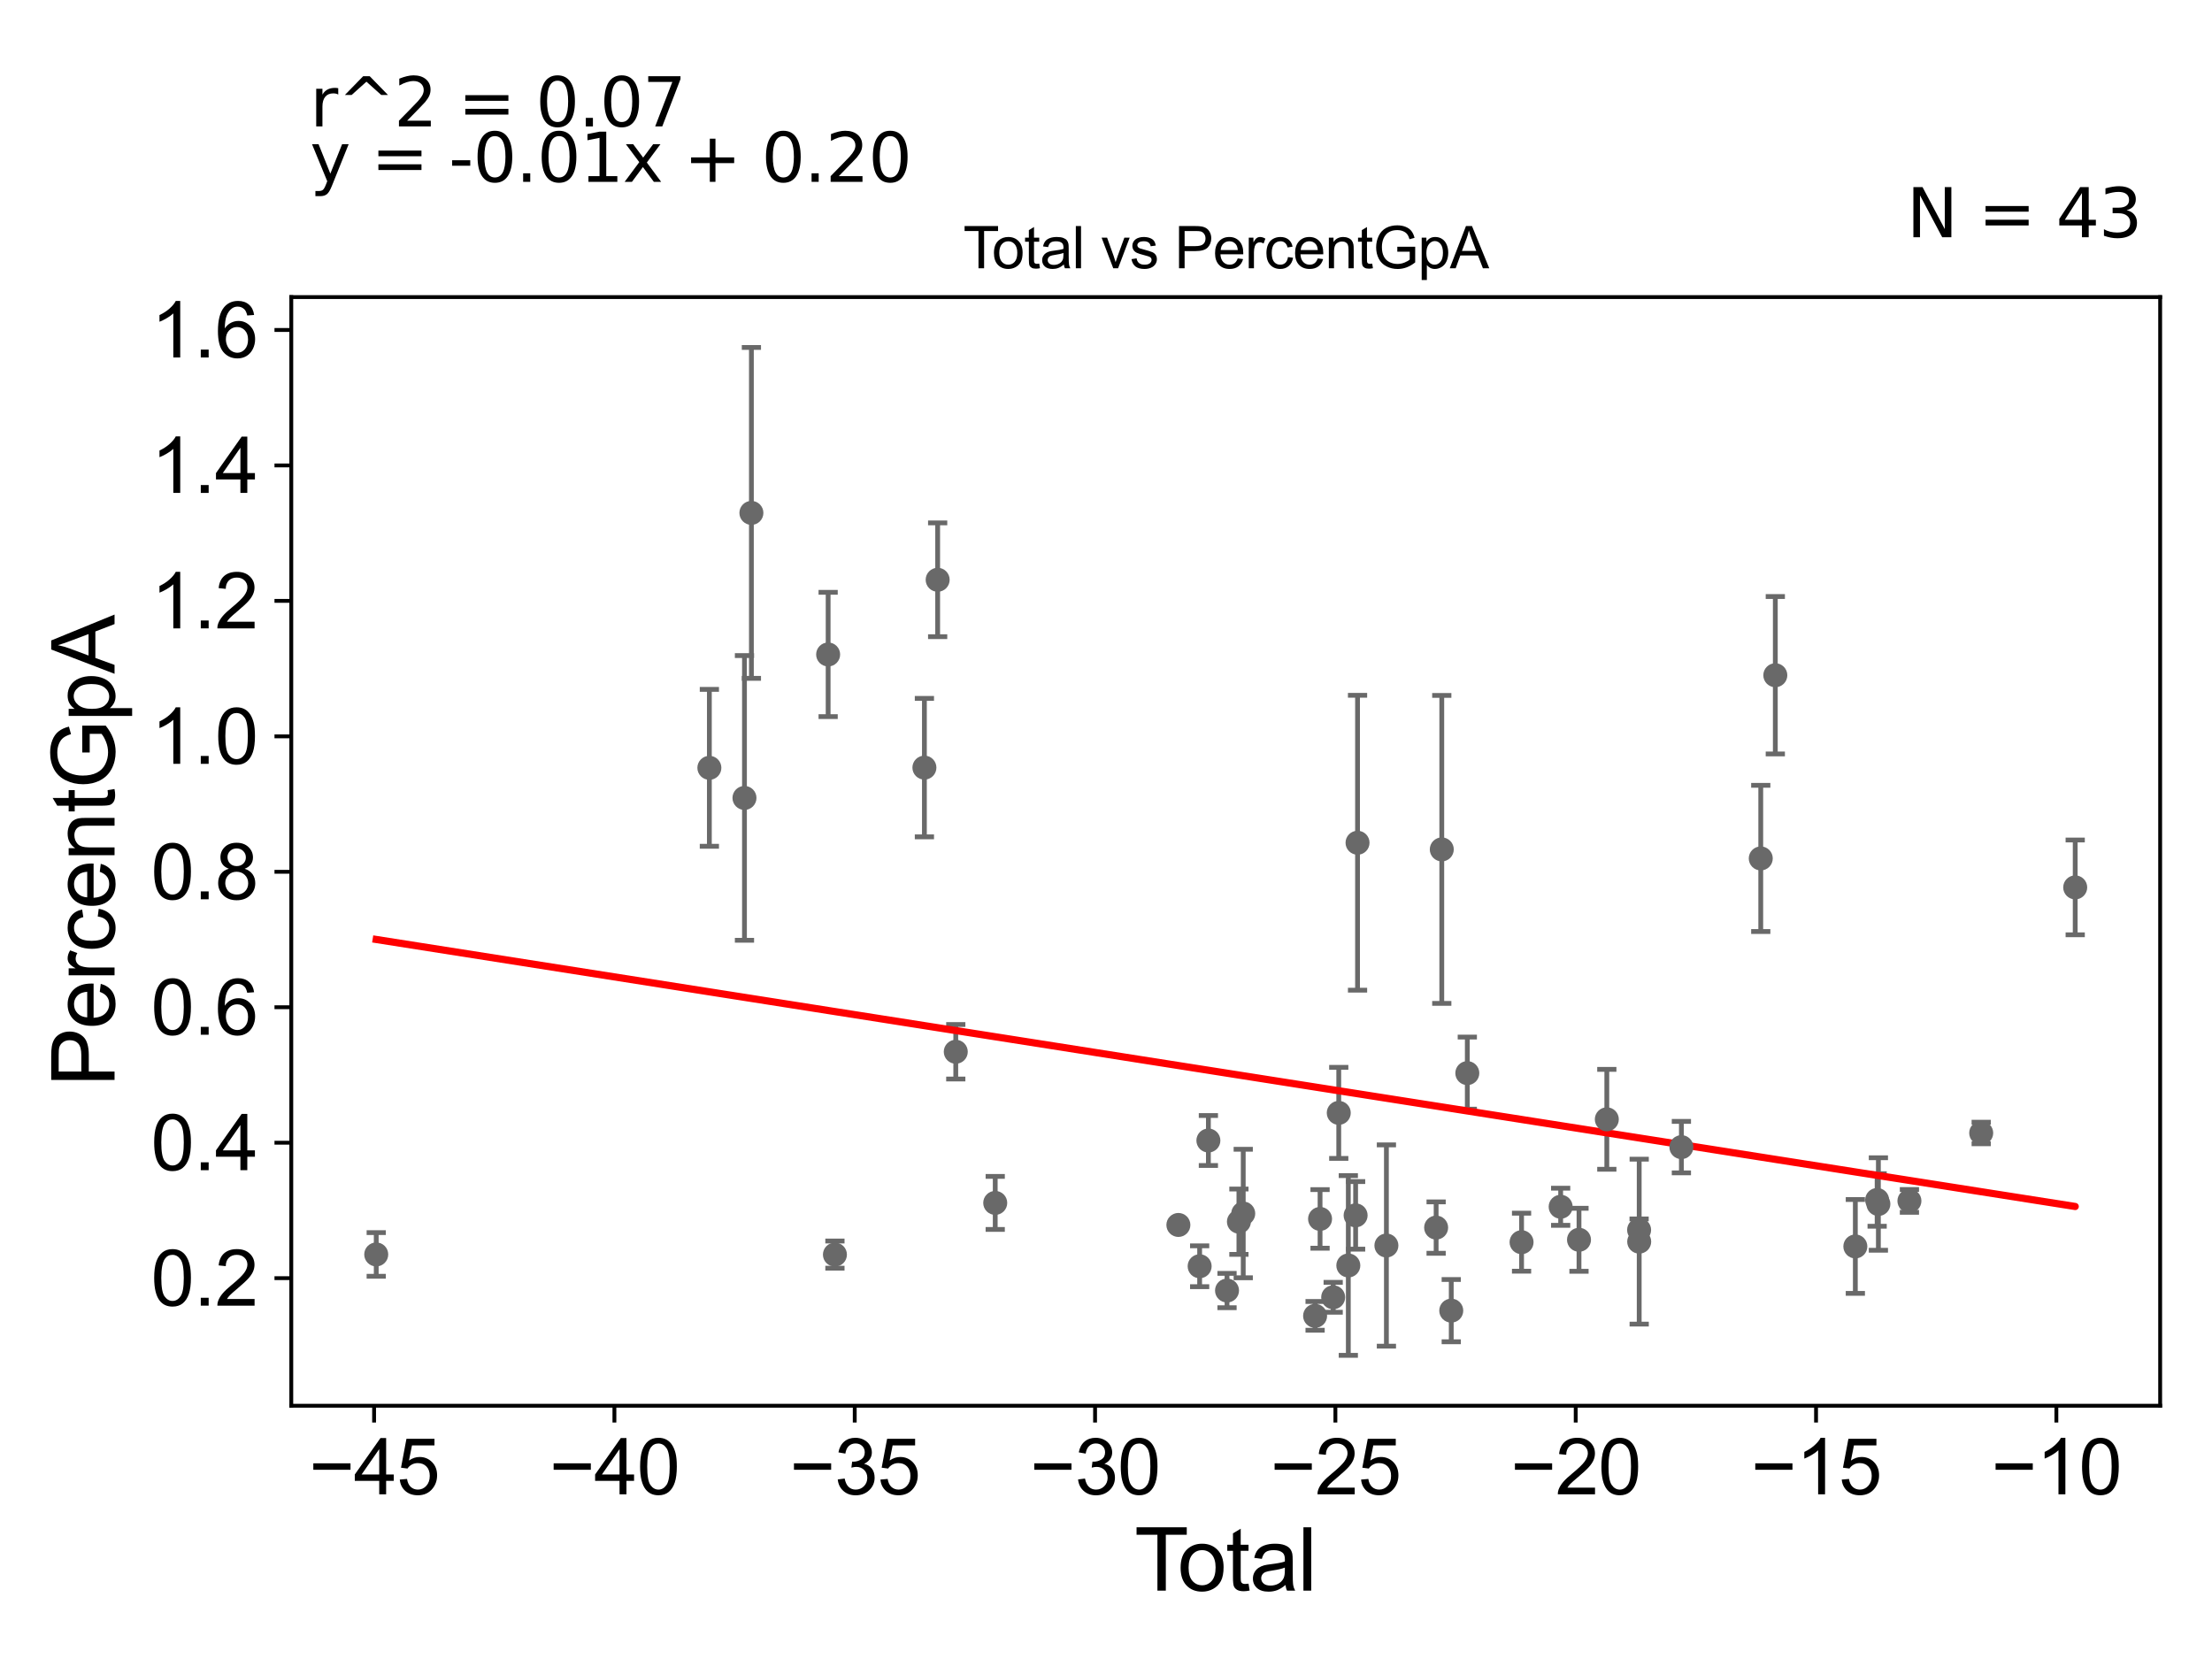 <?xml version="1.0" encoding="utf-8" standalone="no"?>
<!DOCTYPE svg PUBLIC "-//W3C//DTD SVG 1.1//EN"
  "http://www.w3.org/Graphics/SVG/1.1/DTD/svg11.dtd">
<svg xmlns:xlink="http://www.w3.org/1999/xlink" width="460.8pt" height="345.6pt" viewBox="0 0 460.8 345.6" xmlns="http://www.w3.org/2000/svg" version="1.1">
 <defs>
  <style type="text/css">*{stroke-linejoin: round; stroke-linecap: butt}</style>
 </defs>
 <g id="figure_1">
  <g id="patch_1">
   <path d="M 0 345.6 
L 460.8 345.6 
L 460.8 0 
L 0 0 
z
" style="fill: #ffffff"/>
  </g>
  <g id="axes_1">
   <g id="patch_2">
    <path d="M 60.68 292.84 
L 450 292.84 
L 450 61.886 
L 60.68 61.886 
z
" style="fill: #ffffff"/>
   </g>
   <g id="PathCollection_1">
    <defs>
     <path id="mb27784fb75" d="M 0 1.118 
C 0.297 1.118 0.581 1 0.791 0.791 
C 1 0.581 1.118 0.297 1.118 0 
C 1.118 -0.297 1 -0.581 0.791 -0.791 
C 0.581 -1 0.297 -1.118 0 -1.118 
C -0.297 -1.118 -0.581 -1 -0.791 -0.791 
C -1 -0.581 -1.118 -0.297 -1.118 0 
C -1.118 0.297 -1 0.581 -0.791 0.791 
C -0.581 1 -0.297 1.118 0 1.118 
z
" style="stroke: #696969"/>
    </defs>
    <g clip-path="url(#p2abc0eb15f)">
     <use xlink:href="#mb27784fb75" x="78.376" y="261.323" style="fill: #696969; stroke: #696969"/>
     <use xlink:href="#mb27784fb75" x="274.993" y="253.922" style="fill: #696969; stroke: #696969"/>
     <use xlink:href="#mb27784fb75" x="328.934" y="258.268" style="fill: #696969; stroke: #696969"/>
     <use xlink:href="#mb27784fb75" x="325.114" y="251.39" style="fill: #696969; stroke: #696969"/>
     <use xlink:href="#mb27784fb75" x="316.97" y="258.77" style="fill: #696969; stroke: #696969"/>
     <use xlink:href="#mb27784fb75" x="245.478" y="255.181" style="fill: #696969; stroke: #696969"/>
     <use xlink:href="#mb27784fb75" x="305.668" y="223.55" style="fill: #696969; stroke: #696969"/>
     <use xlink:href="#mb27784fb75" x="302.322" y="273.028" style="fill: #696969; stroke: #696969"/>
     <use xlink:href="#mb27784fb75" x="300.349" y="176.947" style="fill: #696969; stroke: #696969"/>
     <use xlink:href="#mb27784fb75" x="249.908" y="263.782" style="fill: #696969; stroke: #696969"/>
     <use xlink:href="#mb27784fb75" x="334.729" y="233.174" style="fill: #696969; stroke: #696969"/>
     <use xlink:href="#mb27784fb75" x="299.173" y="255.729" style="fill: #696969; stroke: #696969"/>
     <use xlink:href="#mb27784fb75" x="251.729" y="237.589" style="fill: #696969; stroke: #696969"/>
     <use xlink:href="#mb27784fb75" x="282.801" y="175.56" style="fill: #696969; stroke: #696969"/>
     <use xlink:href="#mb27784fb75" x="255.612" y="268.841" style="fill: #696969; stroke: #696969"/>
     <use xlink:href="#mb27784fb75" x="282.4" y="253.182" style="fill: #696969; stroke: #696969"/>
     <use xlink:href="#mb27784fb75" x="258.089" y="254.5" style="fill: #696969; stroke: #696969"/>
     <use xlink:href="#mb27784fb75" x="280.88" y="263.62" style="fill: #696969; stroke: #696969"/>
     <use xlink:href="#mb27784fb75" x="258.989" y="252.801" style="fill: #696969; stroke: #696969"/>
     <use xlink:href="#mb27784fb75" x="278.888" y="231.832" style="fill: #696969; stroke: #696969"/>
     <use xlink:href="#mb27784fb75" x="277.726" y="270.248" style="fill: #696969; stroke: #696969"/>
     <use xlink:href="#mb27784fb75" x="288.814" y="259.463" style="fill: #696969; stroke: #696969"/>
     <use xlink:href="#mb27784fb75" x="207.324" y="250.589" style="fill: #696969; stroke: #696969"/>
     <use xlink:href="#mb27784fb75" x="273.959" y="274.119" style="fill: #696969; stroke: #696969"/>
     <use xlink:href="#mb27784fb75" x="172.517" y="136.338" style="fill: #696969; stroke: #696969"/>
     <use xlink:href="#mb27784fb75" x="156.53" y="106.847" style="fill: #696969; stroke: #696969"/>
     <use xlink:href="#mb27784fb75" x="366.799" y="178.825" style="fill: #696969; stroke: #696969"/>
     <use xlink:href="#mb27784fb75" x="155.087" y="166.223" style="fill: #696969; stroke: #696969"/>
     <use xlink:href="#mb27784fb75" x="173.93" y="261.357" style="fill: #696969; stroke: #696969"/>
     <use xlink:href="#mb27784fb75" x="391.042" y="249.977" style="fill: #696969; stroke: #696969"/>
     <use xlink:href="#mb27784fb75" x="147.775" y="159.953" style="fill: #696969; stroke: #696969"/>
     <use xlink:href="#mb27784fb75" x="391.303" y="250.818" style="fill: #696969; stroke: #696969"/>
     <use xlink:href="#mb27784fb75" x="350.264" y="238.968" style="fill: #696969; stroke: #696969"/>
     <use xlink:href="#mb27784fb75" x="369.831" y="140.664" style="fill: #696969; stroke: #696969"/>
     <use xlink:href="#mb27784fb75" x="397.768" y="250.171" style="fill: #696969; stroke: #696969"/>
     <use xlink:href="#mb27784fb75" x="341.475" y="258.656" style="fill: #696969; stroke: #696969"/>
     <use xlink:href="#mb27784fb75" x="192.571" y="159.91" style="fill: #696969; stroke: #696969"/>
     <use xlink:href="#mb27784fb75" x="412.72" y="236.022" style="fill: #696969; stroke: #696969"/>
     <use xlink:href="#mb27784fb75" x="195.332" y="120.779" style="fill: #696969; stroke: #696969"/>
     <use xlink:href="#mb27784fb75" x="432.304" y="184.861" style="fill: #696969; stroke: #696969"/>
     <use xlink:href="#mb27784fb75" x="199.105" y="219.102" style="fill: #696969; stroke: #696969"/>
     <use xlink:href="#mb27784fb75" x="341.455" y="256.218" style="fill: #696969; stroke: #696969"/>
     <use xlink:href="#mb27784fb75" x="386.502" y="259.656" style="fill: #696969; stroke: #696969"/>
    </g>
   </g>
   <g id="matplotlib.axis_1">
    <g id="xtick_1">
     <g id="line2d_1">
      <defs>
       <path id="me67ce416c8" d="M 0 0 
L 0 3.5 
" style="stroke: #000000; stroke-width: 0.8"/>
      </defs>
      <g>
       <use xlink:href="#me67ce416c8" x="77.929" y="292.84" style="stroke: #000000; stroke-width: 0.8"/>
      </g>
     </g>
     <g id="text_1">
      <!-- −45 -->
      <g transform="translate(64.359 311.293)scale(0.16 -0.16)">
       <defs>
        <path id="ArialMT-2212" d="M 3381 1997 
L 356 1997 
L 356 2522 
L 3381 2522 
L 3381 1997 
z
" transform="scale(0.016)"/>
        <path id="ArialMT-34" d="M 2069 0 
L 2069 1097 
L 81 1097 
L 81 1613 
L 2172 4581 
L 2631 4581 
L 2631 1613 
L 3250 1613 
L 3250 1097 
L 2631 1097 
L 2631 0 
L 2069 0 
z
M 2069 1613 
L 2069 3678 
L 634 1613 
L 2069 1613 
z
" transform="scale(0.016)"/>
        <path id="ArialMT-35" d="M 266 1200 
L 856 1250 
Q 922 819 1161 601 
Q 1400 384 1738 384 
Q 2144 384 2425 690 
Q 2706 997 2706 1503 
Q 2706 1984 2436 2262 
Q 2166 2541 1728 2541 
Q 1456 2541 1237 2417 
Q 1019 2294 894 2097 
L 366 2166 
L 809 4519 
L 3088 4519 
L 3088 3981 
L 1259 3981 
L 1013 2750 
Q 1425 3038 1878 3038 
Q 2478 3038 2890 2622 
Q 3303 2206 3303 1553 
Q 3303 931 2941 478 
Q 2500 -78 1738 -78 
Q 1113 -78 717 272 
Q 322 622 266 1200 
z
" transform="scale(0.016)"/>
       </defs>
       <use xlink:href="#ArialMT-2212"/>
       <use xlink:href="#ArialMT-34" x="58.398"/>
       <use xlink:href="#ArialMT-35" x="114.014"/>
      </g>
     </g>
    </g>
    <g id="xtick_2">
     <g id="line2d_2">
      <g>
       <use xlink:href="#me67ce416c8" x="127.993" y="292.84" style="stroke: #000000; stroke-width: 0.8"/>
      </g>
     </g>
     <g id="text_2">
      <!-- −40 -->
      <g transform="translate(114.423 311.293)scale(0.16 -0.16)">
       <defs>
        <path id="ArialMT-30" d="M 266 2259 
Q 266 3072 433 3567 
Q 600 4063 929 4331 
Q 1259 4600 1759 4600 
Q 2128 4600 2406 4451 
Q 2684 4303 2865 4023 
Q 3047 3744 3150 3342 
Q 3253 2941 3253 2259 
Q 3253 1453 3087 958 
Q 2922 463 2592 192 
Q 2263 -78 1759 -78 
Q 1097 -78 719 397 
Q 266 969 266 2259 
z
M 844 2259 
Q 844 1131 1108 757 
Q 1372 384 1759 384 
Q 2147 384 2411 759 
Q 2675 1134 2675 2259 
Q 2675 3391 2411 3762 
Q 2147 4134 1753 4134 
Q 1366 4134 1134 3806 
Q 844 3388 844 2259 
z
" transform="scale(0.016)"/>
       </defs>
       <use xlink:href="#ArialMT-2212"/>
       <use xlink:href="#ArialMT-34" x="58.398"/>
       <use xlink:href="#ArialMT-30" x="114.014"/>
      </g>
     </g>
    </g>
    <g id="xtick_3">
     <g id="line2d_3">
      <g>
       <use xlink:href="#me67ce416c8" x="178.057" y="292.84" style="stroke: #000000; stroke-width: 0.8"/>
      </g>
     </g>
     <g id="text_3">
      <!-- −35 -->
      <g transform="translate(164.487 311.293)scale(0.16 -0.16)">
       <defs>
        <path id="ArialMT-33" d="M 269 1209 
L 831 1284 
Q 928 806 1161 595 
Q 1394 384 1728 384 
Q 2125 384 2398 659 
Q 2672 934 2672 1341 
Q 2672 1728 2419 1979 
Q 2166 2231 1775 2231 
Q 1616 2231 1378 2169 
L 1441 2663 
Q 1497 2656 1531 2656 
Q 1891 2656 2178 2843 
Q 2466 3031 2466 3422 
Q 2466 3731 2256 3934 
Q 2047 4138 1716 4138 
Q 1388 4138 1169 3931 
Q 950 3725 888 3313 
L 325 3413 
Q 428 3978 793 4289 
Q 1159 4600 1703 4600 
Q 2078 4600 2393 4439 
Q 2709 4278 2876 4000 
Q 3044 3722 3044 3409 
Q 3044 3113 2884 2869 
Q 2725 2625 2413 2481 
Q 2819 2388 3044 2092 
Q 3269 1797 3269 1353 
Q 3269 753 2831 336 
Q 2394 -81 1725 -81 
Q 1122 -81 723 278 
Q 325 638 269 1209 
z
" transform="scale(0.016)"/>
       </defs>
       <use xlink:href="#ArialMT-2212"/>
       <use xlink:href="#ArialMT-33" x="58.398"/>
       <use xlink:href="#ArialMT-35" x="114.014"/>
      </g>
     </g>
    </g>
    <g id="xtick_4">
     <g id="line2d_4">
      <g>
       <use xlink:href="#me67ce416c8" x="228.122" y="292.84" style="stroke: #000000; stroke-width: 0.8"/>
      </g>
     </g>
     <g id="text_4">
      <!-- −30 -->
      <g transform="translate(214.552 311.293)scale(0.16 -0.16)">
       <use xlink:href="#ArialMT-2212"/>
       <use xlink:href="#ArialMT-33" x="58.398"/>
       <use xlink:href="#ArialMT-30" x="114.014"/>
      </g>
     </g>
    </g>
    <g id="xtick_5">
     <g id="line2d_5">
      <g>
       <use xlink:href="#me67ce416c8" x="278.186" y="292.84" style="stroke: #000000; stroke-width: 0.8"/>
      </g>
     </g>
     <g id="text_5">
      <!-- −25 -->
      <g transform="translate(264.616 311.293)scale(0.16 -0.16)">
       <defs>
        <path id="ArialMT-32" d="M 3222 541 
L 3222 0 
L 194 0 
Q 188 203 259 391 
Q 375 700 629 1000 
Q 884 1300 1366 1694 
Q 2113 2306 2375 2664 
Q 2638 3022 2638 3341 
Q 2638 3675 2398 3904 
Q 2159 4134 1775 4134 
Q 1369 4134 1125 3890 
Q 881 3647 878 3216 
L 300 3275 
Q 359 3922 746 4261 
Q 1134 4600 1788 4600 
Q 2447 4600 2831 4234 
Q 3216 3869 3216 3328 
Q 3216 3053 3103 2787 
Q 2991 2522 2730 2228 
Q 2469 1934 1863 1422 
Q 1356 997 1212 845 
Q 1069 694 975 541 
L 3222 541 
z
" transform="scale(0.016)"/>
       </defs>
       <use xlink:href="#ArialMT-2212"/>
       <use xlink:href="#ArialMT-32" x="58.398"/>
       <use xlink:href="#ArialMT-35" x="114.014"/>
      </g>
     </g>
    </g>
    <g id="xtick_6">
     <g id="line2d_6">
      <g>
       <use xlink:href="#me67ce416c8" x="328.25" y="292.84" style="stroke: #000000; stroke-width: 0.8"/>
      </g>
     </g>
     <g id="text_6">
      <!-- −20 -->
      <g transform="translate(314.68 311.293)scale(0.16 -0.16)">
       <use xlink:href="#ArialMT-2212"/>
       <use xlink:href="#ArialMT-32" x="58.398"/>
       <use xlink:href="#ArialMT-30" x="114.014"/>
      </g>
     </g>
    </g>
    <g id="xtick_7">
     <g id="line2d_7">
      <g>
       <use xlink:href="#me67ce416c8" x="378.315" y="292.84" style="stroke: #000000; stroke-width: 0.8"/>
      </g>
     </g>
     <g id="text_7">
      <!-- −15 -->
      <g transform="translate(364.745 311.293)scale(0.16 -0.16)">
       <defs>
        <path id="ArialMT-31" d="M 2384 0 
L 1822 0 
L 1822 3584 
Q 1619 3391 1289 3197 
Q 959 3003 697 2906 
L 697 3450 
Q 1169 3672 1522 3987 
Q 1875 4303 2022 4600 
L 2384 4600 
L 2384 0 
z
" transform="scale(0.016)"/>
       </defs>
       <use xlink:href="#ArialMT-2212"/>
       <use xlink:href="#ArialMT-31" x="58.398"/>
       <use xlink:href="#ArialMT-35" x="114.014"/>
      </g>
     </g>
    </g>
    <g id="xtick_8">
     <g id="line2d_8">
      <g>
       <use xlink:href="#me67ce416c8" x="428.379" y="292.84" style="stroke: #000000; stroke-width: 0.8"/>
      </g>
     </g>
     <g id="text_8">
      <!-- −10 -->
      <g transform="translate(414.809 311.293)scale(0.16 -0.16)">
       <use xlink:href="#ArialMT-2212"/>
       <use xlink:href="#ArialMT-31" x="58.398"/>
       <use xlink:href="#ArialMT-30" x="114.014"/>
      </g>
     </g>
    </g>
    <g id="text_9">
     <!-- Total -->
     <g transform="translate(236.335 331.357)scale(0.18 -0.18)">
      <defs>
       <path id="ArialMT-54" d="M 1659 0 
L 1659 4041 
L 150 4041 
L 150 4581 
L 3781 4581 
L 3781 4041 
L 2266 4041 
L 2266 0 
L 1659 0 
z
" transform="scale(0.016)"/>
       <path id="ArialMT-6f" d="M 213 1659 
Q 213 2581 725 3025 
Q 1153 3394 1769 3394 
Q 2453 3394 2887 2945 
Q 3322 2497 3322 1706 
Q 3322 1066 3130 698 
Q 2938 331 2570 128 
Q 2203 -75 1769 -75 
Q 1072 -75 642 372 
Q 213 819 213 1659 
z
M 791 1659 
Q 791 1022 1069 705 
Q 1347 388 1769 388 
Q 2188 388 2466 706 
Q 2744 1025 2744 1678 
Q 2744 2294 2464 2611 
Q 2184 2928 1769 2928 
Q 1347 2928 1069 2612 
Q 791 2297 791 1659 
z
" transform="scale(0.016)"/>
       <path id="ArialMT-74" d="M 1650 503 
L 1731 6 
Q 1494 -44 1306 -44 
Q 1000 -44 831 53 
Q 663 150 594 308 
Q 525 466 525 972 
L 525 2881 
L 113 2881 
L 113 3319 
L 525 3319 
L 525 4141 
L 1084 4478 
L 1084 3319 
L 1650 3319 
L 1650 2881 
L 1084 2881 
L 1084 941 
Q 1084 700 1114 631 
Q 1144 563 1211 522 
Q 1278 481 1403 481 
Q 1497 481 1650 503 
z
" transform="scale(0.016)"/>
       <path id="ArialMT-61" d="M 2588 409 
Q 2275 144 1986 34 
Q 1697 -75 1366 -75 
Q 819 -75 525 192 
Q 231 459 231 875 
Q 231 1119 342 1320 
Q 453 1522 633 1644 
Q 813 1766 1038 1828 
Q 1203 1872 1538 1913 
Q 2219 1994 2541 2106 
Q 2544 2222 2544 2253 
Q 2544 2597 2384 2738 
Q 2169 2928 1744 2928 
Q 1347 2928 1158 2789 
Q 969 2650 878 2297 
L 328 2372 
Q 403 2725 575 2942 
Q 747 3159 1072 3276 
Q 1397 3394 1825 3394 
Q 2250 3394 2515 3294 
Q 2781 3194 2906 3042 
Q 3031 2891 3081 2659 
Q 3109 2516 3109 2141 
L 3109 1391 
Q 3109 606 3145 398 
Q 3181 191 3288 0 
L 2700 0 
Q 2613 175 2588 409 
z
M 2541 1666 
Q 2234 1541 1622 1453 
Q 1275 1403 1131 1340 
Q 988 1278 909 1158 
Q 831 1038 831 891 
Q 831 666 1001 516 
Q 1172 366 1500 366 
Q 1825 366 2078 508 
Q 2331 650 2450 897 
Q 2541 1088 2541 1459 
L 2541 1666 
z
" transform="scale(0.016)"/>
       <path id="ArialMT-6c" d="M 409 0 
L 409 4581 
L 972 4581 
L 972 0 
L 409 0 
z
" transform="scale(0.016)"/>
      </defs>
      <use xlink:href="#ArialMT-54"/>
      <use xlink:href="#ArialMT-6f" x="49.959"/>
      <use xlink:href="#ArialMT-74" x="105.574"/>
      <use xlink:href="#ArialMT-61" x="133.357"/>
      <use xlink:href="#ArialMT-6c" x="188.973"/>
     </g>
    </g>
   </g>
   <g id="matplotlib.axis_2">
    <g id="ytick_1">
     <g id="line2d_9">
      <defs>
       <path id="ma628e32e56" d="M 0 0 
L -3.5 0 
" style="stroke: #000000; stroke-width: 0.8"/>
      </defs>
      <g>
       <use xlink:href="#ma628e32e56" x="60.68" y="266.264" style="stroke: #000000; stroke-width: 0.8"/>
      </g>
     </g>
     <g id="text_10">
      <!-- 0.2 -->
      <g transform="translate(31.44 271.99)scale(0.16 -0.16)">
       <defs>
        <path id="ArialMT-2e" d="M 581 0 
L 581 641 
L 1222 641 
L 1222 0 
L 581 0 
z
" transform="scale(0.016)"/>
       </defs>
       <use xlink:href="#ArialMT-30"/>
       <use xlink:href="#ArialMT-2e" x="55.615"/>
       <use xlink:href="#ArialMT-32" x="83.398"/>
      </g>
     </g>
    </g>
    <g id="ytick_2">
     <g id="line2d_10">
      <g>
       <use xlink:href="#ma628e32e56" x="60.68" y="238.046" style="stroke: #000000; stroke-width: 0.8"/>
      </g>
     </g>
     <g id="text_11">
      <!-- 0.4 -->
      <g transform="translate(31.44 243.772)scale(0.16 -0.16)">
       <use xlink:href="#ArialMT-30"/>
       <use xlink:href="#ArialMT-2e" x="55.615"/>
       <use xlink:href="#ArialMT-34" x="83.398"/>
      </g>
     </g>
    </g>
    <g id="ytick_3">
     <g id="line2d_11">
      <g>
       <use xlink:href="#ma628e32e56" x="60.68" y="209.828" style="stroke: #000000; stroke-width: 0.8"/>
      </g>
     </g>
     <g id="text_12">
      <!-- 0.6 -->
      <g transform="translate(31.44 215.554)scale(0.16 -0.16)">
       <defs>
        <path id="ArialMT-36" d="M 3184 3459 
L 2625 3416 
Q 2550 3747 2413 3897 
Q 2184 4138 1850 4138 
Q 1581 4138 1378 3988 
Q 1113 3794 959 3422 
Q 806 3050 800 2363 
Q 1003 2672 1297 2822 
Q 1591 2972 1913 2972 
Q 2475 2972 2870 2558 
Q 3266 2144 3266 1488 
Q 3266 1056 3080 686 
Q 2894 316 2569 119 
Q 2244 -78 1831 -78 
Q 1128 -78 684 439 
Q 241 956 241 2144 
Q 241 3472 731 4075 
Q 1159 4600 1884 4600 
Q 2425 4600 2770 4297 
Q 3116 3994 3184 3459 
z
M 888 1484 
Q 888 1194 1011 928 
Q 1134 663 1356 523 
Q 1578 384 1822 384 
Q 2178 384 2434 671 
Q 2691 959 2691 1453 
Q 2691 1928 2437 2201 
Q 2184 2475 1800 2475 
Q 1419 2475 1153 2201 
Q 888 1928 888 1484 
z
" transform="scale(0.016)"/>
       </defs>
       <use xlink:href="#ArialMT-30"/>
       <use xlink:href="#ArialMT-2e" x="55.615"/>
       <use xlink:href="#ArialMT-36" x="83.398"/>
      </g>
     </g>
    </g>
    <g id="ytick_4">
     <g id="line2d_12">
      <g>
       <use xlink:href="#ma628e32e56" x="60.68" y="181.61" style="stroke: #000000; stroke-width: 0.8"/>
      </g>
     </g>
     <g id="text_13">
      <!-- 0.8 -->
      <g transform="translate(31.44 187.337)scale(0.16 -0.16)">
       <defs>
        <path id="ArialMT-38" d="M 1131 2484 
Q 781 2613 612 2850 
Q 444 3088 444 3419 
Q 444 3919 803 4259 
Q 1163 4600 1759 4600 
Q 2359 4600 2725 4251 
Q 3091 3903 3091 3403 
Q 3091 3084 2923 2848 
Q 2756 2613 2416 2484 
Q 2838 2347 3058 2040 
Q 3278 1734 3278 1309 
Q 3278 722 2862 322 
Q 2447 -78 1769 -78 
Q 1091 -78 675 323 
Q 259 725 259 1325 
Q 259 1772 486 2073 
Q 713 2375 1131 2484 
z
M 1019 3438 
Q 1019 3113 1228 2906 
Q 1438 2700 1772 2700 
Q 2097 2700 2305 2904 
Q 2513 3109 2513 3406 
Q 2513 3716 2298 3927 
Q 2084 4138 1766 4138 
Q 1444 4138 1231 3931 
Q 1019 3725 1019 3438 
z
M 838 1322 
Q 838 1081 952 856 
Q 1066 631 1291 507 
Q 1516 384 1775 384 
Q 2178 384 2440 643 
Q 2703 903 2703 1303 
Q 2703 1709 2433 1975 
Q 2163 2241 1756 2241 
Q 1359 2241 1098 1978 
Q 838 1716 838 1322 
z
" transform="scale(0.016)"/>
       </defs>
       <use xlink:href="#ArialMT-30"/>
       <use xlink:href="#ArialMT-2e" x="55.615"/>
       <use xlink:href="#ArialMT-38" x="83.398"/>
      </g>
     </g>
    </g>
    <g id="ytick_5">
     <g id="line2d_13">
      <g>
       <use xlink:href="#ma628e32e56" x="60.68" y="153.393" style="stroke: #000000; stroke-width: 0.8"/>
      </g>
     </g>
     <g id="text_14">
      <!-- 1.0 -->
      <g transform="translate(31.44 159.119)scale(0.16 -0.16)">
       <use xlink:href="#ArialMT-31"/>
       <use xlink:href="#ArialMT-2e" x="55.615"/>
       <use xlink:href="#ArialMT-30" x="83.398"/>
      </g>
     </g>
    </g>
    <g id="ytick_6">
     <g id="line2d_14">
      <g>
       <use xlink:href="#ma628e32e56" x="60.68" y="125.175" style="stroke: #000000; stroke-width: 0.8"/>
      </g>
     </g>
     <g id="text_15">
      <!-- 1.2 -->
      <g transform="translate(31.44 130.901)scale(0.16 -0.16)">
       <use xlink:href="#ArialMT-31"/>
       <use xlink:href="#ArialMT-2e" x="55.615"/>
       <use xlink:href="#ArialMT-32" x="83.398"/>
      </g>
     </g>
    </g>
    <g id="ytick_7">
     <g id="line2d_15">
      <g>
       <use xlink:href="#ma628e32e56" x="60.68" y="96.957" style="stroke: #000000; stroke-width: 0.8"/>
      </g>
     </g>
     <g id="text_16">
      <!-- 1.4 -->
      <g transform="translate(31.44 102.684)scale(0.16 -0.16)">
       <use xlink:href="#ArialMT-31"/>
       <use xlink:href="#ArialMT-2e" x="55.615"/>
       <use xlink:href="#ArialMT-34" x="83.398"/>
      </g>
     </g>
    </g>
    <g id="ytick_8">
     <g id="line2d_16">
      <g>
       <use xlink:href="#ma628e32e56" x="60.68" y="68.74" style="stroke: #000000; stroke-width: 0.8"/>
      </g>
     </g>
     <g id="text_17">
      <!-- 1.6 -->
      <g transform="translate(31.44 74.466)scale(0.16 -0.16)">
       <use xlink:href="#ArialMT-31"/>
       <use xlink:href="#ArialMT-2e" x="55.615"/>
       <use xlink:href="#ArialMT-36" x="83.398"/>
      </g>
     </g>
    </g>
    <g id="text_18">
     <!-- PercentGpA -->
     <g transform="translate(23.863 226.386)rotate(-90)scale(0.18 -0.18)">
      <defs>
       <path id="ArialMT-50" d="M 494 0 
L 494 4581 
L 2222 4581 
Q 2678 4581 2919 4538 
Q 3256 4481 3484 4323 
Q 3713 4166 3852 3881 
Q 3991 3597 3991 3256 
Q 3991 2672 3619 2267 
Q 3247 1863 2275 1863 
L 1100 1863 
L 1100 0 
L 494 0 
z
M 1100 2403 
L 2284 2403 
Q 2872 2403 3119 2622 
Q 3366 2841 3366 3238 
Q 3366 3525 3220 3729 
Q 3075 3934 2838 4000 
Q 2684 4041 2272 4041 
L 1100 4041 
L 1100 2403 
z
" transform="scale(0.016)"/>
       <path id="ArialMT-65" d="M 2694 1069 
L 3275 997 
Q 3138 488 2766 206 
Q 2394 -75 1816 -75 
Q 1088 -75 661 373 
Q 234 822 234 1631 
Q 234 2469 665 2931 
Q 1097 3394 1784 3394 
Q 2450 3394 2872 2941 
Q 3294 2488 3294 1666 
Q 3294 1616 3291 1516 
L 816 1516 
Q 847 969 1125 678 
Q 1403 388 1819 388 
Q 2128 388 2347 550 
Q 2566 713 2694 1069 
z
M 847 1978 
L 2700 1978 
Q 2663 2397 2488 2606 
Q 2219 2931 1791 2931 
Q 1403 2931 1139 2672 
Q 875 2413 847 1978 
z
" transform="scale(0.016)"/>
       <path id="ArialMT-72" d="M 416 0 
L 416 3319 
L 922 3319 
L 922 2816 
Q 1116 3169 1280 3281 
Q 1444 3394 1641 3394 
Q 1925 3394 2219 3213 
L 2025 2691 
Q 1819 2813 1613 2813 
Q 1428 2813 1281 2702 
Q 1134 2591 1072 2394 
Q 978 2094 978 1738 
L 978 0 
L 416 0 
z
" transform="scale(0.016)"/>
       <path id="ArialMT-63" d="M 2588 1216 
L 3141 1144 
Q 3050 572 2676 248 
Q 2303 -75 1759 -75 
Q 1078 -75 664 370 
Q 250 816 250 1647 
Q 250 2184 428 2587 
Q 606 2991 970 3192 
Q 1334 3394 1763 3394 
Q 2303 3394 2647 3120 
Q 2991 2847 3088 2344 
L 2541 2259 
Q 2463 2594 2264 2762 
Q 2066 2931 1784 2931 
Q 1359 2931 1093 2626 
Q 828 2322 828 1663 
Q 828 994 1084 691 
Q 1341 388 1753 388 
Q 2084 388 2306 591 
Q 2528 794 2588 1216 
z
" transform="scale(0.016)"/>
       <path id="ArialMT-6e" d="M 422 0 
L 422 3319 
L 928 3319 
L 928 2847 
Q 1294 3394 1984 3394 
Q 2284 3394 2536 3286 
Q 2788 3178 2913 3003 
Q 3038 2828 3088 2588 
Q 3119 2431 3119 2041 
L 3119 0 
L 2556 0 
L 2556 2019 
Q 2556 2363 2490 2533 
Q 2425 2703 2258 2804 
Q 2091 2906 1866 2906 
Q 1506 2906 1245 2678 
Q 984 2450 984 1813 
L 984 0 
L 422 0 
z
" transform="scale(0.016)"/>
       <path id="ArialMT-47" d="M 2638 1797 
L 2638 2334 
L 4578 2338 
L 4578 638 
Q 4131 281 3656 101 
Q 3181 -78 2681 -78 
Q 2006 -78 1454 211 
Q 903 500 622 1047 
Q 341 1594 341 2269 
Q 341 2938 620 3517 
Q 900 4097 1425 4378 
Q 1950 4659 2634 4659 
Q 3131 4659 3532 4498 
Q 3934 4338 4162 4050 
Q 4391 3763 4509 3300 
L 3963 3150 
Q 3859 3500 3706 3700 
Q 3553 3900 3268 4020 
Q 2984 4141 2638 4141 
Q 2222 4141 1919 4014 
Q 1616 3888 1430 3681 
Q 1244 3475 1141 3228 
Q 966 2803 966 2306 
Q 966 1694 1177 1281 
Q 1388 869 1791 669 
Q 2194 469 2647 469 
Q 3041 469 3416 620 
Q 3791 772 3984 944 
L 3984 1797 
L 2638 1797 
z
" transform="scale(0.016)"/>
       <path id="ArialMT-70" d="M 422 -1272 
L 422 3319 
L 934 3319 
L 934 2888 
Q 1116 3141 1344 3267 
Q 1572 3394 1897 3394 
Q 2322 3394 2647 3175 
Q 2972 2956 3137 2557 
Q 3303 2159 3303 1684 
Q 3303 1175 3120 767 
Q 2938 359 2589 142 
Q 2241 -75 1856 -75 
Q 1575 -75 1351 44 
Q 1128 163 984 344 
L 984 -1272 
L 422 -1272 
z
M 931 1641 
Q 931 1000 1190 694 
Q 1450 388 1819 388 
Q 2194 388 2461 705 
Q 2728 1022 2728 1688 
Q 2728 2322 2467 2637 
Q 2206 2953 1844 2953 
Q 1484 2953 1207 2617 
Q 931 2281 931 1641 
z
" transform="scale(0.016)"/>
       <path id="ArialMT-41" d="M -9 0 
L 1750 4581 
L 2403 4581 
L 4278 0 
L 3588 0 
L 3053 1388 
L 1138 1388 
L 634 0 
L -9 0 
z
M 1313 1881 
L 2866 1881 
L 2388 3150 
Q 2169 3728 2063 4100 
Q 1975 3659 1816 3225 
L 1313 1881 
z
" transform="scale(0.016)"/>
      </defs>
      <use xlink:href="#ArialMT-50"/>
      <use xlink:href="#ArialMT-65" x="66.699"/>
      <use xlink:href="#ArialMT-72" x="122.314"/>
      <use xlink:href="#ArialMT-63" x="155.615"/>
      <use xlink:href="#ArialMT-65" x="205.615"/>
      <use xlink:href="#ArialMT-6e" x="261.23"/>
      <use xlink:href="#ArialMT-74" x="316.846"/>
      <use xlink:href="#ArialMT-47" x="344.629"/>
      <use xlink:href="#ArialMT-70" x="422.412"/>
      <use xlink:href="#ArialMT-41" x="478.027"/>
     </g>
    </g>
   </g>
   <g id="LineCollection_1">
    <path d="M 78.376 265.87 
L 78.376 256.777 
" clip-path="url(#p2abc0eb15f)" style="fill: none; stroke: #696969"/>
    <path d="M 274.993 260.025 
L 274.993 247.818 
" clip-path="url(#p2abc0eb15f)" style="fill: none; stroke: #696969"/>
    <path d="M 328.934 264.83 
L 328.934 251.706 
" clip-path="url(#p2abc0eb15f)" style="fill: none; stroke: #696969"/>
    <path d="M 325.114 255.258 
L 325.114 247.523 
" clip-path="url(#p2abc0eb15f)" style="fill: none; stroke: #696969"/>
    <path d="M 316.97 264.812 
L 316.97 252.727 
" clip-path="url(#p2abc0eb15f)" style="fill: none; stroke: #696969"/>
    <path d="M 245.478 256.075 
L 245.478 254.286 
" clip-path="url(#p2abc0eb15f)" style="fill: none; stroke: #696969"/>
    <path d="M 305.668 231.057 
L 305.668 216.043 
" clip-path="url(#p2abc0eb15f)" style="fill: none; stroke: #696969"/>
    <path d="M 302.322 279.514 
L 302.322 266.541 
" clip-path="url(#p2abc0eb15f)" style="fill: none; stroke: #696969"/>
    <path d="M 300.349 209.028 
L 300.349 144.867 
" clip-path="url(#p2abc0eb15f)" style="fill: none; stroke: #696969"/>
    <path d="M 249.908 268.039 
L 249.908 259.525 
" clip-path="url(#p2abc0eb15f)" style="fill: none; stroke: #696969"/>
    <path d="M 334.729 243.581 
L 334.729 222.768 
" clip-path="url(#p2abc0eb15f)" style="fill: none; stroke: #696969"/>
    <path d="M 299.173 261.083 
L 299.173 250.376 
" clip-path="url(#p2abc0eb15f)" style="fill: none; stroke: #696969"/>
    <path d="M 251.729 242.791 
L 251.729 232.386 
" clip-path="url(#p2abc0eb15f)" style="fill: none; stroke: #696969"/>
    <path d="M 282.801 206.275 
L 282.801 144.845 
" clip-path="url(#p2abc0eb15f)" style="fill: none; stroke: #696969"/>
    <path d="M 255.612 272.416 
L 255.612 265.266 
" clip-path="url(#p2abc0eb15f)" style="fill: none; stroke: #696969"/>
    <path d="M 282.4 260.224 
L 282.4 246.14 
" clip-path="url(#p2abc0eb15f)" style="fill: none; stroke: #696969"/>
    <path d="M 258.089 261.309 
L 258.089 247.692 
" clip-path="url(#p2abc0eb15f)" style="fill: none; stroke: #696969"/>
    <path d="M 280.88 282.342 
L 280.88 244.898 
" clip-path="url(#p2abc0eb15f)" style="fill: none; stroke: #696969"/>
    <path d="M 258.989 266.184 
L 258.989 239.417 
" clip-path="url(#p2abc0eb15f)" style="fill: none; stroke: #696969"/>
    <path d="M 278.888 241.316 
L 278.888 222.348 
" clip-path="url(#p2abc0eb15f)" style="fill: none; stroke: #696969"/>
    <path d="M 277.726 273.362 
L 277.726 267.134 
" clip-path="url(#p2abc0eb15f)" style="fill: none; stroke: #696969"/>
    <path d="M 288.814 280.428 
L 288.814 238.497 
" clip-path="url(#p2abc0eb15f)" style="fill: none; stroke: #696969"/>
    <path d="M 207.324 256.113 
L 207.324 245.065 
" clip-path="url(#p2abc0eb15f)" style="fill: none; stroke: #696969"/>
    <path d="M 273.959 277.114 
L 273.959 271.123 
" clip-path="url(#p2abc0eb15f)" style="fill: none; stroke: #696969"/>
    <path d="M 172.517 149.284 
L 172.517 123.392 
" clip-path="url(#p2abc0eb15f)" style="fill: none; stroke: #696969"/>
    <path d="M 156.53 141.31 
L 156.53 72.384 
" clip-path="url(#p2abc0eb15f)" style="fill: none; stroke: #696969"/>
    <path d="M 366.799 194.051 
L 366.799 163.599 
" clip-path="url(#p2abc0eb15f)" style="fill: none; stroke: #696969"/>
    <path d="M 155.087 195.879 
L 155.087 136.568 
" clip-path="url(#p2abc0eb15f)" style="fill: none; stroke: #696969"/>
    <path d="M 173.93 264.186 
L 173.93 258.528 
" clip-path="url(#p2abc0eb15f)" style="fill: none; stroke: #696969"/>
    <path d="M 391.042 255.446 
L 391.042 244.508 
" clip-path="url(#p2abc0eb15f)" style="fill: none; stroke: #696969"/>
    <path d="M 147.775 176.295 
L 147.775 143.611 
" clip-path="url(#p2abc0eb15f)" style="fill: none; stroke: #696969"/>
    <path d="M 391.303 260.454 
L 391.303 241.181 
" clip-path="url(#p2abc0eb15f)" style="fill: none; stroke: #696969"/>
    <path d="M 350.264 244.328 
L 350.264 233.608 
" clip-path="url(#p2abc0eb15f)" style="fill: none; stroke: #696969"/>
    <path d="M 369.831 157.059 
L 369.831 124.269 
" clip-path="url(#p2abc0eb15f)" style="fill: none; stroke: #696969"/>
    <path d="M 397.768 252.552 
L 397.768 247.79 
" clip-path="url(#p2abc0eb15f)" style="fill: none; stroke: #696969"/>
    <path d="M 341.475 275.833 
L 341.475 241.478 
" clip-path="url(#p2abc0eb15f)" style="fill: none; stroke: #696969"/>
    <path d="M 192.571 174.328 
L 192.571 145.491 
" clip-path="url(#p2abc0eb15f)" style="fill: none; stroke: #696969"/>
    <path d="M 412.72 238.266 
L 412.72 233.778 
" clip-path="url(#p2abc0eb15f)" style="fill: none; stroke: #696969"/>
    <path d="M 195.332 132.633 
L 195.332 108.926 
" clip-path="url(#p2abc0eb15f)" style="fill: none; stroke: #696969"/>
    <path d="M 432.304 194.735 
L 432.304 174.986 
" clip-path="url(#p2abc0eb15f)" style="fill: none; stroke: #696969"/>
    <path d="M 199.105 224.779 
L 199.105 213.425 
" clip-path="url(#p2abc0eb15f)" style="fill: none; stroke: #696969"/>
    <path d="M 341.455 258.511 
L 341.455 253.925 
" clip-path="url(#p2abc0eb15f)" style="fill: none; stroke: #696969"/>
    <path d="M 386.502 269.431 
L 386.502 249.882 
" clip-path="url(#p2abc0eb15f)" style="fill: none; stroke: #696969"/>
   </g>
   <g id="line2d_17">
    <defs>
     <path id="m8ad6b4b742" d="M 2 0 
L -2 -0 
" style="stroke: #696969"/>
    </defs>
    <g clip-path="url(#p2abc0eb15f)">
     <use xlink:href="#m8ad6b4b742" x="78.376" y="265.87" style="fill: #696969; stroke: #696969"/>
     <use xlink:href="#m8ad6b4b742" x="274.993" y="260.025" style="fill: #696969; stroke: #696969"/>
     <use xlink:href="#m8ad6b4b742" x="328.934" y="264.83" style="fill: #696969; stroke: #696969"/>
     <use xlink:href="#m8ad6b4b742" x="325.114" y="255.258" style="fill: #696969; stroke: #696969"/>
     <use xlink:href="#m8ad6b4b742" x="316.97" y="264.812" style="fill: #696969; stroke: #696969"/>
     <use xlink:href="#m8ad6b4b742" x="245.478" y="256.075" style="fill: #696969; stroke: #696969"/>
     <use xlink:href="#m8ad6b4b742" x="305.668" y="231.057" style="fill: #696969; stroke: #696969"/>
     <use xlink:href="#m8ad6b4b742" x="302.322" y="279.514" style="fill: #696969; stroke: #696969"/>
     <use xlink:href="#m8ad6b4b742" x="300.349" y="209.028" style="fill: #696969; stroke: #696969"/>
     <use xlink:href="#m8ad6b4b742" x="249.908" y="268.039" style="fill: #696969; stroke: #696969"/>
     <use xlink:href="#m8ad6b4b742" x="334.729" y="243.581" style="fill: #696969; stroke: #696969"/>
     <use xlink:href="#m8ad6b4b742" x="299.173" y="261.083" style="fill: #696969; stroke: #696969"/>
     <use xlink:href="#m8ad6b4b742" x="251.729" y="242.791" style="fill: #696969; stroke: #696969"/>
     <use xlink:href="#m8ad6b4b742" x="282.801" y="206.275" style="fill: #696969; stroke: #696969"/>
     <use xlink:href="#m8ad6b4b742" x="255.612" y="272.416" style="fill: #696969; stroke: #696969"/>
     <use xlink:href="#m8ad6b4b742" x="282.4" y="260.224" style="fill: #696969; stroke: #696969"/>
     <use xlink:href="#m8ad6b4b742" x="258.089" y="261.309" style="fill: #696969; stroke: #696969"/>
     <use xlink:href="#m8ad6b4b742" x="280.88" y="282.342" style="fill: #696969; stroke: #696969"/>
     <use xlink:href="#m8ad6b4b742" x="258.989" y="266.184" style="fill: #696969; stroke: #696969"/>
     <use xlink:href="#m8ad6b4b742" x="278.888" y="241.316" style="fill: #696969; stroke: #696969"/>
     <use xlink:href="#m8ad6b4b742" x="277.726" y="273.362" style="fill: #696969; stroke: #696969"/>
     <use xlink:href="#m8ad6b4b742" x="288.814" y="280.428" style="fill: #696969; stroke: #696969"/>
     <use xlink:href="#m8ad6b4b742" x="207.324" y="256.113" style="fill: #696969; stroke: #696969"/>
     <use xlink:href="#m8ad6b4b742" x="273.959" y="277.114" style="fill: #696969; stroke: #696969"/>
     <use xlink:href="#m8ad6b4b742" x="172.517" y="149.284" style="fill: #696969; stroke: #696969"/>
     <use xlink:href="#m8ad6b4b742" x="156.53" y="141.31" style="fill: #696969; stroke: #696969"/>
     <use xlink:href="#m8ad6b4b742" x="366.799" y="194.051" style="fill: #696969; stroke: #696969"/>
     <use xlink:href="#m8ad6b4b742" x="155.087" y="195.879" style="fill: #696969; stroke: #696969"/>
     <use xlink:href="#m8ad6b4b742" x="173.93" y="264.186" style="fill: #696969; stroke: #696969"/>
     <use xlink:href="#m8ad6b4b742" x="391.042" y="255.446" style="fill: #696969; stroke: #696969"/>
     <use xlink:href="#m8ad6b4b742" x="147.775" y="176.295" style="fill: #696969; stroke: #696969"/>
     <use xlink:href="#m8ad6b4b742" x="391.303" y="260.454" style="fill: #696969; stroke: #696969"/>
     <use xlink:href="#m8ad6b4b742" x="350.264" y="244.328" style="fill: #696969; stroke: #696969"/>
     <use xlink:href="#m8ad6b4b742" x="369.831" y="157.059" style="fill: #696969; stroke: #696969"/>
     <use xlink:href="#m8ad6b4b742" x="397.768" y="252.552" style="fill: #696969; stroke: #696969"/>
     <use xlink:href="#m8ad6b4b742" x="341.475" y="275.833" style="fill: #696969; stroke: #696969"/>
     <use xlink:href="#m8ad6b4b742" x="192.571" y="174.328" style="fill: #696969; stroke: #696969"/>
     <use xlink:href="#m8ad6b4b742" x="412.72" y="238.266" style="fill: #696969; stroke: #696969"/>
     <use xlink:href="#m8ad6b4b742" x="195.332" y="132.633" style="fill: #696969; stroke: #696969"/>
     <use xlink:href="#m8ad6b4b742" x="432.304" y="194.735" style="fill: #696969; stroke: #696969"/>
     <use xlink:href="#m8ad6b4b742" x="199.105" y="224.779" style="fill: #696969; stroke: #696969"/>
     <use xlink:href="#m8ad6b4b742" x="341.455" y="258.511" style="fill: #696969; stroke: #696969"/>
     <use xlink:href="#m8ad6b4b742" x="386.502" y="269.431" style="fill: #696969; stroke: #696969"/>
    </g>
   </g>
   <g id="line2d_18">
    <g clip-path="url(#p2abc0eb15f)">
     <use xlink:href="#m8ad6b4b742" x="78.376" y="256.777" style="fill: #696969; stroke: #696969"/>
     <use xlink:href="#m8ad6b4b742" x="274.993" y="247.818" style="fill: #696969; stroke: #696969"/>
     <use xlink:href="#m8ad6b4b742" x="328.934" y="251.706" style="fill: #696969; stroke: #696969"/>
     <use xlink:href="#m8ad6b4b742" x="325.114" y="247.523" style="fill: #696969; stroke: #696969"/>
     <use xlink:href="#m8ad6b4b742" x="316.97" y="252.727" style="fill: #696969; stroke: #696969"/>
     <use xlink:href="#m8ad6b4b742" x="245.478" y="254.286" style="fill: #696969; stroke: #696969"/>
     <use xlink:href="#m8ad6b4b742" x="305.668" y="216.043" style="fill: #696969; stroke: #696969"/>
     <use xlink:href="#m8ad6b4b742" x="302.322" y="266.541" style="fill: #696969; stroke: #696969"/>
     <use xlink:href="#m8ad6b4b742" x="300.349" y="144.867" style="fill: #696969; stroke: #696969"/>
     <use xlink:href="#m8ad6b4b742" x="249.908" y="259.525" style="fill: #696969; stroke: #696969"/>
     <use xlink:href="#m8ad6b4b742" x="334.729" y="222.768" style="fill: #696969; stroke: #696969"/>
     <use xlink:href="#m8ad6b4b742" x="299.173" y="250.376" style="fill: #696969; stroke: #696969"/>
     <use xlink:href="#m8ad6b4b742" x="251.729" y="232.386" style="fill: #696969; stroke: #696969"/>
     <use xlink:href="#m8ad6b4b742" x="282.801" y="144.845" style="fill: #696969; stroke: #696969"/>
     <use xlink:href="#m8ad6b4b742" x="255.612" y="265.266" style="fill: #696969; stroke: #696969"/>
     <use xlink:href="#m8ad6b4b742" x="282.4" y="246.14" style="fill: #696969; stroke: #696969"/>
     <use xlink:href="#m8ad6b4b742" x="258.089" y="247.692" style="fill: #696969; stroke: #696969"/>
     <use xlink:href="#m8ad6b4b742" x="280.88" y="244.898" style="fill: #696969; stroke: #696969"/>
     <use xlink:href="#m8ad6b4b742" x="258.989" y="239.417" style="fill: #696969; stroke: #696969"/>
     <use xlink:href="#m8ad6b4b742" x="278.888" y="222.348" style="fill: #696969; stroke: #696969"/>
     <use xlink:href="#m8ad6b4b742" x="277.726" y="267.134" style="fill: #696969; stroke: #696969"/>
     <use xlink:href="#m8ad6b4b742" x="288.814" y="238.497" style="fill: #696969; stroke: #696969"/>
     <use xlink:href="#m8ad6b4b742" x="207.324" y="245.065" style="fill: #696969; stroke: #696969"/>
     <use xlink:href="#m8ad6b4b742" x="273.959" y="271.123" style="fill: #696969; stroke: #696969"/>
     <use xlink:href="#m8ad6b4b742" x="172.517" y="123.392" style="fill: #696969; stroke: #696969"/>
     <use xlink:href="#m8ad6b4b742" x="156.53" y="72.384" style="fill: #696969; stroke: #696969"/>
     <use xlink:href="#m8ad6b4b742" x="366.799" y="163.599" style="fill: #696969; stroke: #696969"/>
     <use xlink:href="#m8ad6b4b742" x="155.087" y="136.568" style="fill: #696969; stroke: #696969"/>
     <use xlink:href="#m8ad6b4b742" x="173.93" y="258.528" style="fill: #696969; stroke: #696969"/>
     <use xlink:href="#m8ad6b4b742" x="391.042" y="244.508" style="fill: #696969; stroke: #696969"/>
     <use xlink:href="#m8ad6b4b742" x="147.775" y="143.611" style="fill: #696969; stroke: #696969"/>
     <use xlink:href="#m8ad6b4b742" x="391.303" y="241.181" style="fill: #696969; stroke: #696969"/>
     <use xlink:href="#m8ad6b4b742" x="350.264" y="233.608" style="fill: #696969; stroke: #696969"/>
     <use xlink:href="#m8ad6b4b742" x="369.831" y="124.269" style="fill: #696969; stroke: #696969"/>
     <use xlink:href="#m8ad6b4b742" x="397.768" y="247.79" style="fill: #696969; stroke: #696969"/>
     <use xlink:href="#m8ad6b4b742" x="341.475" y="241.478" style="fill: #696969; stroke: #696969"/>
     <use xlink:href="#m8ad6b4b742" x="192.571" y="145.491" style="fill: #696969; stroke: #696969"/>
     <use xlink:href="#m8ad6b4b742" x="412.72" y="233.778" style="fill: #696969; stroke: #696969"/>
     <use xlink:href="#m8ad6b4b742" x="195.332" y="108.926" style="fill: #696969; stroke: #696969"/>
     <use xlink:href="#m8ad6b4b742" x="432.304" y="174.986" style="fill: #696969; stroke: #696969"/>
     <use xlink:href="#m8ad6b4b742" x="199.105" y="213.425" style="fill: #696969; stroke: #696969"/>
     <use xlink:href="#m8ad6b4b742" x="341.455" y="253.925" style="fill: #696969; stroke: #696969"/>
     <use xlink:href="#m8ad6b4b742" x="386.502" y="249.882" style="fill: #696969; stroke: #696969"/>
    </g>
   </g>
   <g id="line2d_19">
    <path d="M 78.376 195.709 
L 274.993 226.61 
L 328.934 235.087 
L 325.114 234.487 
L 316.97 233.207 
L 245.478 221.971 
L 305.668 231.431 
L 302.322 230.905 
L 300.349 230.595 
L 249.908 222.667 
L 334.729 235.998 
L 299.173 230.41 
L 251.729 222.953 
L 282.801 227.837 
L 255.612 223.564 
L 282.4 227.774 
L 258.089 223.953 
L 280.88 227.535 
L 258.989 224.095 
L 278.888 227.222 
L 277.726 227.039 
L 288.814 228.782 
L 207.324 215.975 
L 273.959 226.447 
L 172.517 210.505 
L 156.53 207.992 
L 366.799 241.038 
L 155.087 207.765 
L 173.93 210.727 
L 391.042 244.848 
L 147.775 206.616 
L 391.303 244.889 
L 350.264 238.439 
L 369.831 241.514 
L 397.768 245.905 
L 341.475 237.058 
L 192.571 213.656 
L 412.72 248.255 
L 195.332 214.09 
L 432.304 251.333 
L 199.105 214.683 
L 341.455 237.055 
L 386.502 244.134 
" clip-path="url(#p2abc0eb15f)" style="fill: none; stroke: #ff0000; stroke-width: 1.5; stroke-linecap: square"/>
   </g>
   <g id="line2d_20">
    <defs>
     <path id="mdf8d777029" d="M 0 2 
C 0.53 2 1.039 1.789 1.414 1.414 
C 1.789 1.039 2 0.53 2 0 
C 2 -0.53 1.789 -1.039 1.414 -1.414 
C 1.039 -1.789 0.53 -2 0 -2 
C -0.53 -2 -1.039 -1.789 -1.414 -1.414 
C -1.789 -1.039 -2 -0.53 -2 0 
C -2 0.53 -1.789 1.039 -1.414 1.414 
C -1.039 1.789 -0.53 2 0 2 
z
" style="stroke: #696969"/>
    </defs>
    <g clip-path="url(#p2abc0eb15f)">
     <use xlink:href="#mdf8d777029" x="78.376" y="261.323" style="fill: #696969; stroke: #696969"/>
     <use xlink:href="#mdf8d777029" x="274.993" y="253.922" style="fill: #696969; stroke: #696969"/>
     <use xlink:href="#mdf8d777029" x="328.934" y="258.268" style="fill: #696969; stroke: #696969"/>
     <use xlink:href="#mdf8d777029" x="325.114" y="251.39" style="fill: #696969; stroke: #696969"/>
     <use xlink:href="#mdf8d777029" x="316.97" y="258.77" style="fill: #696969; stroke: #696969"/>
     <use xlink:href="#mdf8d777029" x="245.478" y="255.181" style="fill: #696969; stroke: #696969"/>
     <use xlink:href="#mdf8d777029" x="305.668" y="223.55" style="fill: #696969; stroke: #696969"/>
     <use xlink:href="#mdf8d777029" x="302.322" y="273.028" style="fill: #696969; stroke: #696969"/>
     <use xlink:href="#mdf8d777029" x="300.349" y="176.947" style="fill: #696969; stroke: #696969"/>
     <use xlink:href="#mdf8d777029" x="249.908" y="263.782" style="fill: #696969; stroke: #696969"/>
     <use xlink:href="#mdf8d777029" x="334.729" y="233.174" style="fill: #696969; stroke: #696969"/>
     <use xlink:href="#mdf8d777029" x="299.173" y="255.729" style="fill: #696969; stroke: #696969"/>
     <use xlink:href="#mdf8d777029" x="251.729" y="237.589" style="fill: #696969; stroke: #696969"/>
     <use xlink:href="#mdf8d777029" x="282.801" y="175.56" style="fill: #696969; stroke: #696969"/>
     <use xlink:href="#mdf8d777029" x="255.612" y="268.841" style="fill: #696969; stroke: #696969"/>
     <use xlink:href="#mdf8d777029" x="282.4" y="253.182" style="fill: #696969; stroke: #696969"/>
     <use xlink:href="#mdf8d777029" x="258.089" y="254.5" style="fill: #696969; stroke: #696969"/>
     <use xlink:href="#mdf8d777029" x="280.88" y="263.62" style="fill: #696969; stroke: #696969"/>
     <use xlink:href="#mdf8d777029" x="258.989" y="252.801" style="fill: #696969; stroke: #696969"/>
     <use xlink:href="#mdf8d777029" x="278.888" y="231.832" style="fill: #696969; stroke: #696969"/>
     <use xlink:href="#mdf8d777029" x="277.726" y="270.248" style="fill: #696969; stroke: #696969"/>
     <use xlink:href="#mdf8d777029" x="288.814" y="259.463" style="fill: #696969; stroke: #696969"/>
     <use xlink:href="#mdf8d777029" x="207.324" y="250.589" style="fill: #696969; stroke: #696969"/>
     <use xlink:href="#mdf8d777029" x="273.959" y="274.119" style="fill: #696969; stroke: #696969"/>
     <use xlink:href="#mdf8d777029" x="172.517" y="136.338" style="fill: #696969; stroke: #696969"/>
     <use xlink:href="#mdf8d777029" x="156.53" y="106.847" style="fill: #696969; stroke: #696969"/>
     <use xlink:href="#mdf8d777029" x="366.799" y="178.825" style="fill: #696969; stroke: #696969"/>
     <use xlink:href="#mdf8d777029" x="155.087" y="166.223" style="fill: #696969; stroke: #696969"/>
     <use xlink:href="#mdf8d777029" x="173.93" y="261.357" style="fill: #696969; stroke: #696969"/>
     <use xlink:href="#mdf8d777029" x="391.042" y="249.977" style="fill: #696969; stroke: #696969"/>
     <use xlink:href="#mdf8d777029" x="147.775" y="159.953" style="fill: #696969; stroke: #696969"/>
     <use xlink:href="#mdf8d777029" x="391.303" y="250.818" style="fill: #696969; stroke: #696969"/>
     <use xlink:href="#mdf8d777029" x="350.264" y="238.968" style="fill: #696969; stroke: #696969"/>
     <use xlink:href="#mdf8d777029" x="369.831" y="140.664" style="fill: #696969; stroke: #696969"/>
     <use xlink:href="#mdf8d777029" x="397.768" y="250.171" style="fill: #696969; stroke: #696969"/>
     <use xlink:href="#mdf8d777029" x="341.475" y="258.656" style="fill: #696969; stroke: #696969"/>
     <use xlink:href="#mdf8d777029" x="192.571" y="159.91" style="fill: #696969; stroke: #696969"/>
     <use xlink:href="#mdf8d777029" x="412.72" y="236.022" style="fill: #696969; stroke: #696969"/>
     <use xlink:href="#mdf8d777029" x="195.332" y="120.779" style="fill: #696969; stroke: #696969"/>
     <use xlink:href="#mdf8d777029" x="432.304" y="184.861" style="fill: #696969; stroke: #696969"/>
     <use xlink:href="#mdf8d777029" x="199.105" y="219.102" style="fill: #696969; stroke: #696969"/>
     <use xlink:href="#mdf8d777029" x="341.455" y="256.218" style="fill: #696969; stroke: #696969"/>
     <use xlink:href="#mdf8d777029" x="386.502" y="259.656" style="fill: #696969; stroke: #696969"/>
    </g>
   </g>
   <g id="patch_3">
    <path d="M 60.68 292.84 
L 60.68 61.886 
" style="fill: none; stroke: #000000; stroke-width: 0.8; stroke-linejoin: miter; stroke-linecap: square"/>
   </g>
   <g id="patch_4">
    <path d="M 450 292.84 
L 450 61.886 
" style="fill: none; stroke: #000000; stroke-width: 0.8; stroke-linejoin: miter; stroke-linecap: square"/>
   </g>
   <g id="patch_5">
    <path d="M 60.68 292.84 
L 450 292.84 
" style="fill: none; stroke: #000000; stroke-width: 0.8; stroke-linejoin: miter; stroke-linecap: square"/>
   </g>
   <g id="patch_6">
    <path d="M 60.68 61.886 
L 450 61.886 
" style="fill: none; stroke: #000000; stroke-width: 0.8; stroke-linejoin: miter; stroke-linecap: square"/>
   </g>
   <g id="text_19">
    <!-- N = 43 -->
    <g transform="translate(397.188 49.428)scale(0.14 -0.14)">
     <defs>
      <path id="DejaVuSans-4e" d="M 628 4666 
L 1478 4666 
L 3547 763 
L 3547 4666 
L 4159 4666 
L 4159 0 
L 3309 0 
L 1241 3903 
L 1241 0 
L 628 0 
L 628 4666 
z
" transform="scale(0.016)"/>
      <path id="DejaVuSans-20" transform="scale(0.016)"/>
      <path id="DejaVuSans-3d" d="M 678 2906 
L 4684 2906 
L 4684 2381 
L 678 2381 
L 678 2906 
z
M 678 1631 
L 4684 1631 
L 4684 1100 
L 678 1100 
L 678 1631 
z
" transform="scale(0.016)"/>
      <path id="DejaVuSans-34" d="M 2419 4116 
L 825 1625 
L 2419 1625 
L 2419 4116 
z
M 2253 4666 
L 3047 4666 
L 3047 1625 
L 3713 1625 
L 3713 1100 
L 3047 1100 
L 3047 0 
L 2419 0 
L 2419 1100 
L 313 1100 
L 313 1709 
L 2253 4666 
z
" transform="scale(0.016)"/>
      <path id="DejaVuSans-33" d="M 2597 2516 
Q 3050 2419 3304 2112 
Q 3559 1806 3559 1356 
Q 3559 666 3084 287 
Q 2609 -91 1734 -91 
Q 1441 -91 1130 -33 
Q 819 25 488 141 
L 488 750 
Q 750 597 1062 519 
Q 1375 441 1716 441 
Q 2309 441 2620 675 
Q 2931 909 2931 1356 
Q 2931 1769 2642 2001 
Q 2353 2234 1838 2234 
L 1294 2234 
L 1294 2753 
L 1863 2753 
Q 2328 2753 2575 2939 
Q 2822 3125 2822 3475 
Q 2822 3834 2567 4026 
Q 2313 4219 1838 4219 
Q 1578 4219 1281 4162 
Q 984 4106 628 3988 
L 628 4550 
Q 988 4650 1302 4700 
Q 1616 4750 1894 4750 
Q 2613 4750 3031 4423 
Q 3450 4097 3450 3541 
Q 3450 3153 3228 2886 
Q 3006 2619 2597 2516 
z
" transform="scale(0.016)"/>
     </defs>
     <use xlink:href="#DejaVuSans-4e"/>
     <use xlink:href="#DejaVuSans-20" x="74.805"/>
     <use xlink:href="#DejaVuSans-3d" x="106.592"/>
     <use xlink:href="#DejaVuSans-20" x="190.381"/>
     <use xlink:href="#DejaVuSans-34" x="222.168"/>
     <use xlink:href="#DejaVuSans-33" x="285.791"/>
    </g>
   </g>
   <g id="text_20">
    <!-- r^2 = 0.07 -->
    <g transform="translate(64.573 26.333)scale(0.14 -0.14)">
     <defs>
      <path id="DejaVuSans-72" d="M 2631 2963 
Q 2534 3019 2420 3045 
Q 2306 3072 2169 3072 
Q 1681 3072 1420 2755 
Q 1159 2438 1159 1844 
L 1159 0 
L 581 0 
L 581 3500 
L 1159 3500 
L 1159 2956 
Q 1341 3275 1631 3429 
Q 1922 3584 2338 3584 
Q 2397 3584 2469 3576 
Q 2541 3569 2628 3553 
L 2631 2963 
z
" transform="scale(0.016)"/>
      <path id="DejaVuSans-5e" d="M 2988 4666 
L 4684 2925 
L 4056 2925 
L 2681 4159 
L 1306 2925 
L 678 2925 
L 2375 4666 
L 2988 4666 
z
" transform="scale(0.016)"/>
      <path id="DejaVuSans-32" d="M 1228 531 
L 3431 531 
L 3431 0 
L 469 0 
L 469 531 
Q 828 903 1448 1529 
Q 2069 2156 2228 2338 
Q 2531 2678 2651 2914 
Q 2772 3150 2772 3378 
Q 2772 3750 2511 3984 
Q 2250 4219 1831 4219 
Q 1534 4219 1204 4116 
Q 875 4013 500 3803 
L 500 4441 
Q 881 4594 1212 4672 
Q 1544 4750 1819 4750 
Q 2544 4750 2975 4387 
Q 3406 4025 3406 3419 
Q 3406 3131 3298 2873 
Q 3191 2616 2906 2266 
Q 2828 2175 2409 1742 
Q 1991 1309 1228 531 
z
" transform="scale(0.016)"/>
      <path id="DejaVuSans-30" d="M 2034 4250 
Q 1547 4250 1301 3770 
Q 1056 3291 1056 2328 
Q 1056 1369 1301 889 
Q 1547 409 2034 409 
Q 2525 409 2770 889 
Q 3016 1369 3016 2328 
Q 3016 3291 2770 3770 
Q 2525 4250 2034 4250 
z
M 2034 4750 
Q 2819 4750 3233 4129 
Q 3647 3509 3647 2328 
Q 3647 1150 3233 529 
Q 2819 -91 2034 -91 
Q 1250 -91 836 529 
Q 422 1150 422 2328 
Q 422 3509 836 4129 
Q 1250 4750 2034 4750 
z
" transform="scale(0.016)"/>
      <path id="DejaVuSans-2e" d="M 684 794 
L 1344 794 
L 1344 0 
L 684 0 
L 684 794 
z
" transform="scale(0.016)"/>
      <path id="DejaVuSans-37" d="M 525 4666 
L 3525 4666 
L 3525 4397 
L 1831 0 
L 1172 0 
L 2766 4134 
L 525 4134 
L 525 4666 
z
" transform="scale(0.016)"/>
     </defs>
     <use xlink:href="#DejaVuSans-72"/>
     <use xlink:href="#DejaVuSans-5e" x="41.113"/>
     <use xlink:href="#DejaVuSans-32" x="124.902"/>
     <use xlink:href="#DejaVuSans-20" x="188.525"/>
     <use xlink:href="#DejaVuSans-3d" x="220.312"/>
     <use xlink:href="#DejaVuSans-20" x="304.102"/>
     <use xlink:href="#DejaVuSans-30" x="335.889"/>
     <use xlink:href="#DejaVuSans-2e" x="399.512"/>
     <use xlink:href="#DejaVuSans-30" x="431.299"/>
     <use xlink:href="#DejaVuSans-37" x="494.922"/>
    </g>
   </g>
   <g id="text_21">
    <!-- y = -0.01x + 0.20 -->
    <g transform="translate(64.573 37.88)scale(0.14 -0.14)">
     <defs>
      <path id="DejaVuSans-79" d="M 2059 -325 
Q 1816 -950 1584 -1140 
Q 1353 -1331 966 -1331 
L 506 -1331 
L 506 -850 
L 844 -850 
Q 1081 -850 1212 -737 
Q 1344 -625 1503 -206 
L 1606 56 
L 191 3500 
L 800 3500 
L 1894 763 
L 2988 3500 
L 3597 3500 
L 2059 -325 
z
" transform="scale(0.016)"/>
      <path id="DejaVuSans-2d" d="M 313 2009 
L 1997 2009 
L 1997 1497 
L 313 1497 
L 313 2009 
z
" transform="scale(0.016)"/>
      <path id="DejaVuSans-31" d="M 794 531 
L 1825 531 
L 1825 4091 
L 703 3866 
L 703 4441 
L 1819 4666 
L 2450 4666 
L 2450 531 
L 3481 531 
L 3481 0 
L 794 0 
L 794 531 
z
" transform="scale(0.016)"/>
      <path id="DejaVuSans-78" d="M 3513 3500 
L 2247 1797 
L 3578 0 
L 2900 0 
L 1881 1375 
L 863 0 
L 184 0 
L 1544 1831 
L 300 3500 
L 978 3500 
L 1906 2253 
L 2834 3500 
L 3513 3500 
z
" transform="scale(0.016)"/>
      <path id="DejaVuSans-2b" d="M 2944 4013 
L 2944 2272 
L 4684 2272 
L 4684 1741 
L 2944 1741 
L 2944 0 
L 2419 0 
L 2419 1741 
L 678 1741 
L 678 2272 
L 2419 2272 
L 2419 4013 
L 2944 4013 
z
" transform="scale(0.016)"/>
     </defs>
     <use xlink:href="#DejaVuSans-79"/>
     <use xlink:href="#DejaVuSans-20" x="59.18"/>
     <use xlink:href="#DejaVuSans-3d" x="90.967"/>
     <use xlink:href="#DejaVuSans-20" x="174.756"/>
     <use xlink:href="#DejaVuSans-2d" x="206.543"/>
     <use xlink:href="#DejaVuSans-30" x="242.627"/>
     <use xlink:href="#DejaVuSans-2e" x="306.25"/>
     <use xlink:href="#DejaVuSans-30" x="338.037"/>
     <use xlink:href="#DejaVuSans-31" x="401.66"/>
     <use xlink:href="#DejaVuSans-78" x="465.283"/>
     <use xlink:href="#DejaVuSans-20" x="524.463"/>
     <use xlink:href="#DejaVuSans-2b" x="556.25"/>
     <use xlink:href="#DejaVuSans-20" x="640.039"/>
     <use xlink:href="#DejaVuSans-30" x="671.826"/>
     <use xlink:href="#DejaVuSans-2e" x="735.449"/>
     <use xlink:href="#DejaVuSans-32" x="767.236"/>
     <use xlink:href="#DejaVuSans-30" x="830.859"/>
    </g>
   </g>
   <g id="text_22">
    <!-- Total vs PercentGpA -->
    <g transform="translate(200.654 55.886)scale(0.12 -0.12)">
     <defs>
      <path id="ArialMT-20" transform="scale(0.016)"/>
      <path id="ArialMT-76" d="M 1344 0 
L 81 3319 
L 675 3319 
L 1388 1331 
Q 1503 1009 1600 663 
Q 1675 925 1809 1294 
L 2547 3319 
L 3125 3319 
L 1869 0 
L 1344 0 
z
" transform="scale(0.016)"/>
      <path id="ArialMT-73" d="M 197 991 
L 753 1078 
Q 800 744 1014 566 
Q 1228 388 1613 388 
Q 2000 388 2187 545 
Q 2375 703 2375 916 
Q 2375 1106 2209 1216 
Q 2094 1291 1634 1406 
Q 1016 1563 777 1677 
Q 538 1791 414 1992 
Q 291 2194 291 2438 
Q 291 2659 392 2848 
Q 494 3038 669 3163 
Q 800 3259 1026 3326 
Q 1253 3394 1513 3394 
Q 1903 3394 2198 3281 
Q 2494 3169 2634 2976 
Q 2775 2784 2828 2463 
L 2278 2388 
Q 2241 2644 2061 2787 
Q 1881 2931 1553 2931 
Q 1166 2931 1000 2803 
Q 834 2675 834 2503 
Q 834 2394 903 2306 
Q 972 2216 1119 2156 
Q 1203 2125 1616 2013 
Q 2213 1853 2448 1751 
Q 2684 1650 2818 1456 
Q 2953 1263 2953 975 
Q 2953 694 2789 445 
Q 2625 197 2315 61 
Q 2006 -75 1616 -75 
Q 969 -75 630 194 
Q 291 463 197 991 
z
" transform="scale(0.016)"/>
     </defs>
     <use xlink:href="#ArialMT-54"/>
     <use xlink:href="#ArialMT-6f" x="49.959"/>
     <use xlink:href="#ArialMT-74" x="105.574"/>
     <use xlink:href="#ArialMT-61" x="133.357"/>
     <use xlink:href="#ArialMT-6c" x="188.973"/>
     <use xlink:href="#ArialMT-20" x="211.189"/>
     <use xlink:href="#ArialMT-76" x="238.973"/>
     <use xlink:href="#ArialMT-73" x="288.973"/>
     <use xlink:href="#ArialMT-20" x="338.973"/>
     <use xlink:href="#ArialMT-50" x="366.756"/>
     <use xlink:href="#ArialMT-65" x="433.455"/>
     <use xlink:href="#ArialMT-72" x="489.07"/>
     <use xlink:href="#ArialMT-63" x="522.371"/>
     <use xlink:href="#ArialMT-65" x="572.371"/>
     <use xlink:href="#ArialMT-6e" x="627.986"/>
     <use xlink:href="#ArialMT-74" x="683.602"/>
     <use xlink:href="#ArialMT-47" x="711.385"/>
     <use xlink:href="#ArialMT-70" x="789.168"/>
     <use xlink:href="#ArialMT-41" x="844.783"/>
    </g>
   </g>
  </g>
 </g>
 <defs>
  <clipPath id="p2abc0eb15f">
   <rect x="60.68" y="61.886" width="389.32" height="230.954"/>
  </clipPath>
 </defs>
</svg>

